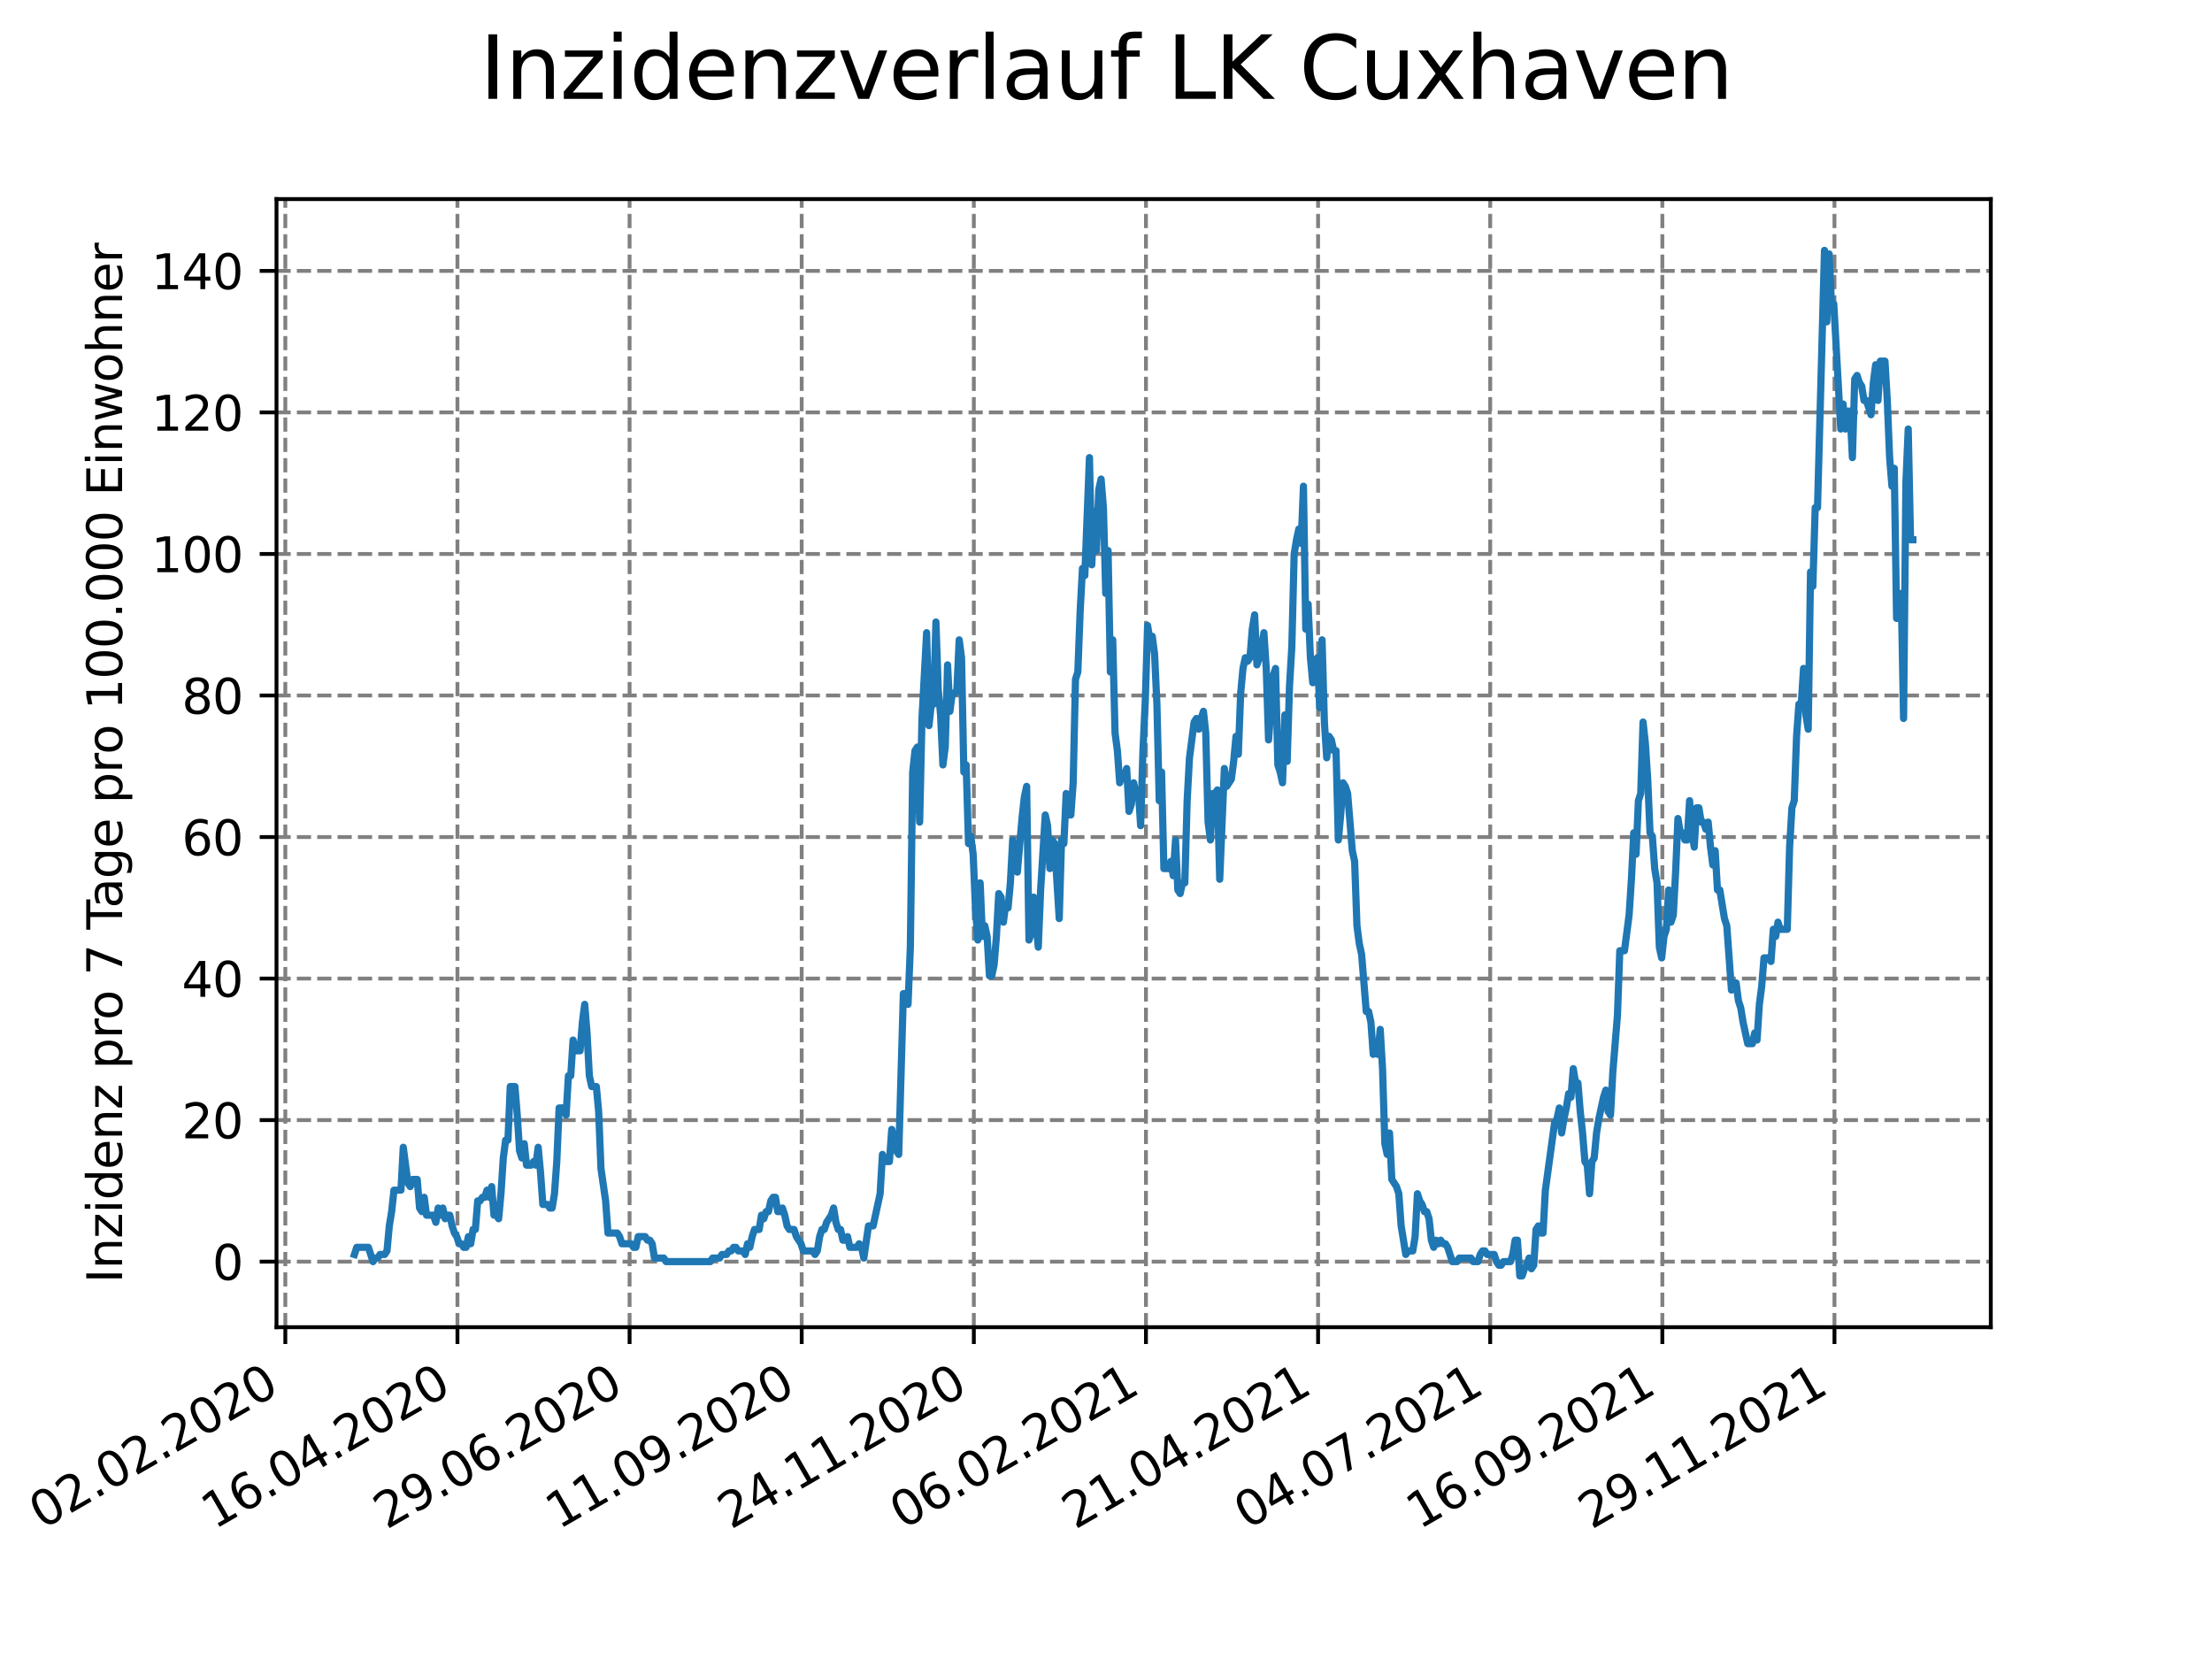 <?xml version="1.0" encoding="utf-8" standalone="no"?>
<!DOCTYPE svg PUBLIC "-//W3C//DTD SVG 1.1//EN"
  "http://www.w3.org/Graphics/SVG/1.1/DTD/svg11.dtd">
<svg xmlns:xlink="http://www.w3.org/1999/xlink" width="460.8pt" height="345.6pt" viewBox="0 0 460.8 345.6" xmlns="http://www.w3.org/2000/svg" version="1.1">
 <defs>
  <style type="text/css">*{stroke-linejoin: round; stroke-linecap: butt}</style>
 </defs>
 <g id="figure_1">
  <g id="patch_1">
   <path d="M 0 345.6 
L 460.8 345.6 
L 460.8 0 
L 0 0 
z
" style="fill: #ffffff"/>
  </g>
  <g id="axes_1">
   <g id="patch_2">
    <path d="M 57.6 276.48 
L 414.72 276.48 
L 414.72 41.472 
L 57.6 41.472 
z
" style="fill: #ffffff"/>
   </g>
   <g id="matplotlib.axis_1">
    <g id="xtick_1">
     <g id="line2d_1">
      <path d="M 59.437 276.48 
L 59.437 41.472 
" clip-path="url(#p939c24452d)" style="fill: none; stroke-dasharray: 2.96,1.28; stroke-dashoffset: 0; stroke: #808080; stroke-width: 0.8"/>
     </g>
     <g id="line2d_2">
      <defs>
       <path id="mfd2182ab45" d="M 0 0 
L 0 3.5 
" style="stroke: #000000; stroke-width: 0.8"/>
      </defs>
      <g>
       <use xlink:href="#mfd2182ab45" x="59.437" y="276.48" style="stroke: #000000; stroke-width: 0.8"/>
      </g>
     </g>
     <g id="text_1">
      <!-- 02.02.2020 -->
      <g transform="translate(8.812 318.689)rotate(-30)scale(0.1 -0.1)">
       <defs>
        <path id="DejaVuSans-30" d="M 2034 4250 
Q 1547 4250 1301 3770 
Q 1056 3291 1056 2328 
Q 1056 1369 1301 889 
Q 1547 409 2034 409 
Q 2525 409 2770 889 
Q 3016 1369 3016 2328 
Q 3016 3291 2770 3770 
Q 2525 4250 2034 4250 
z
M 2034 4750 
Q 2819 4750 3233 4129 
Q 3647 3509 3647 2328 
Q 3647 1150 3233 529 
Q 2819 -91 2034 -91 
Q 1250 -91 836 529 
Q 422 1150 422 2328 
Q 422 3509 836 4129 
Q 1250 4750 2034 4750 
z
" transform="scale(0.016)"/>
        <path id="DejaVuSans-32" d="M 1228 531 
L 3431 531 
L 3431 0 
L 469 0 
L 469 531 
Q 828 903 1448 1529 
Q 2069 2156 2228 2338 
Q 2531 2678 2651 2914 
Q 2772 3150 2772 3378 
Q 2772 3750 2511 3984 
Q 2250 4219 1831 4219 
Q 1534 4219 1204 4116 
Q 875 4013 500 3803 
L 500 4441 
Q 881 4594 1212 4672 
Q 1544 4750 1819 4750 
Q 2544 4750 2975 4387 
Q 3406 4025 3406 3419 
Q 3406 3131 3298 2873 
Q 3191 2616 2906 2266 
Q 2828 2175 2409 1742 
Q 1991 1309 1228 531 
z
" transform="scale(0.016)"/>
        <path id="DejaVuSans-2e" d="M 684 794 
L 1344 794 
L 1344 0 
L 684 0 
L 684 794 
z
" transform="scale(0.016)"/>
       </defs>
       <use xlink:href="#DejaVuSans-30"/>
       <use xlink:href="#DejaVuSans-32" x="63.623"/>
       <use xlink:href="#DejaVuSans-2e" x="127.246"/>
       <use xlink:href="#DejaVuSans-30" x="159.033"/>
       <use xlink:href="#DejaVuSans-32" x="222.656"/>
       <use xlink:href="#DejaVuSans-2e" x="286.279"/>
       <use xlink:href="#DejaVuSans-32" x="318.066"/>
       <use xlink:href="#DejaVuSans-30" x="381.689"/>
       <use xlink:href="#DejaVuSans-32" x="445.312"/>
       <use xlink:href="#DejaVuSans-30" x="508.936"/>
      </g>
     </g>
    </g>
    <g id="xtick_2">
     <g id="line2d_3">
      <path d="M 95.295 276.48 
L 95.295 41.472 
" clip-path="url(#p939c24452d)" style="fill: none; stroke-dasharray: 2.96,1.28; stroke-dashoffset: 0; stroke: #808080; stroke-width: 0.8"/>
     </g>
     <g id="line2d_4">
      <g>
       <use xlink:href="#mfd2182ab45" x="95.295" y="276.48" style="stroke: #000000; stroke-width: 0.8"/>
      </g>
     </g>
     <g id="text_2">
      <!-- 16.04.2020 -->
      <g transform="translate(44.669 318.689)rotate(-30)scale(0.1 -0.1)">
       <defs>
        <path id="DejaVuSans-31" d="M 794 531 
L 1825 531 
L 1825 4091 
L 703 3866 
L 703 4441 
L 1819 4666 
L 2450 4666 
L 2450 531 
L 3481 531 
L 3481 0 
L 794 0 
L 794 531 
z
" transform="scale(0.016)"/>
        <path id="DejaVuSans-36" d="M 2113 2584 
Q 1688 2584 1439 2293 
Q 1191 2003 1191 1497 
Q 1191 994 1439 701 
Q 1688 409 2113 409 
Q 2538 409 2786 701 
Q 3034 994 3034 1497 
Q 3034 2003 2786 2293 
Q 2538 2584 2113 2584 
z
M 3366 4563 
L 3366 3988 
Q 3128 4100 2886 4159 
Q 2644 4219 2406 4219 
Q 1781 4219 1451 3797 
Q 1122 3375 1075 2522 
Q 1259 2794 1537 2939 
Q 1816 3084 2150 3084 
Q 2853 3084 3261 2657 
Q 3669 2231 3669 1497 
Q 3669 778 3244 343 
Q 2819 -91 2113 -91 
Q 1303 -91 875 529 
Q 447 1150 447 2328 
Q 447 3434 972 4092 
Q 1497 4750 2381 4750 
Q 2619 4750 2861 4703 
Q 3103 4656 3366 4563 
z
" transform="scale(0.016)"/>
        <path id="DejaVuSans-34" d="M 2419 4116 
L 825 1625 
L 2419 1625 
L 2419 4116 
z
M 2253 4666 
L 3047 4666 
L 3047 1625 
L 3713 1625 
L 3713 1100 
L 3047 1100 
L 3047 0 
L 2419 0 
L 2419 1100 
L 313 1100 
L 313 1709 
L 2253 4666 
z
" transform="scale(0.016)"/>
       </defs>
       <use xlink:href="#DejaVuSans-31"/>
       <use xlink:href="#DejaVuSans-36" x="63.623"/>
       <use xlink:href="#DejaVuSans-2e" x="127.246"/>
       <use xlink:href="#DejaVuSans-30" x="159.033"/>
       <use xlink:href="#DejaVuSans-34" x="222.656"/>
       <use xlink:href="#DejaVuSans-2e" x="286.279"/>
       <use xlink:href="#DejaVuSans-32" x="318.066"/>
       <use xlink:href="#DejaVuSans-30" x="381.689"/>
       <use xlink:href="#DejaVuSans-32" x="445.312"/>
       <use xlink:href="#DejaVuSans-30" x="508.936"/>
      </g>
     </g>
    </g>
    <g id="xtick_3">
     <g id="line2d_5">
      <path d="M 131.152 276.48 
L 131.152 41.472 
" clip-path="url(#p939c24452d)" style="fill: none; stroke-dasharray: 2.96,1.28; stroke-dashoffset: 0; stroke: #808080; stroke-width: 0.8"/>
     </g>
     <g id="line2d_6">
      <g>
       <use xlink:href="#mfd2182ab45" x="131.152" y="276.48" style="stroke: #000000; stroke-width: 0.8"/>
      </g>
     </g>
     <g id="text_3">
      <!-- 29.06.2020 -->
      <g transform="translate(80.527 318.689)rotate(-30)scale(0.1 -0.1)">
       <defs>
        <path id="DejaVuSans-39" d="M 703 97 
L 703 672 
Q 941 559 1184 500 
Q 1428 441 1663 441 
Q 2288 441 2617 861 
Q 2947 1281 2994 2138 
Q 2813 1869 2534 1725 
Q 2256 1581 1919 1581 
Q 1219 1581 811 2004 
Q 403 2428 403 3163 
Q 403 3881 828 4315 
Q 1253 4750 1959 4750 
Q 2769 4750 3195 4129 
Q 3622 3509 3622 2328 
Q 3622 1225 3098 567 
Q 2575 -91 1691 -91 
Q 1453 -91 1209 -44 
Q 966 3 703 97 
z
M 1959 2075 
Q 2384 2075 2632 2365 
Q 2881 2656 2881 3163 
Q 2881 3666 2632 3958 
Q 2384 4250 1959 4250 
Q 1534 4250 1286 3958 
Q 1038 3666 1038 3163 
Q 1038 2656 1286 2365 
Q 1534 2075 1959 2075 
z
" transform="scale(0.016)"/>
       </defs>
       <use xlink:href="#DejaVuSans-32"/>
       <use xlink:href="#DejaVuSans-39" x="63.623"/>
       <use xlink:href="#DejaVuSans-2e" x="127.246"/>
       <use xlink:href="#DejaVuSans-30" x="159.033"/>
       <use xlink:href="#DejaVuSans-36" x="222.656"/>
       <use xlink:href="#DejaVuSans-2e" x="286.279"/>
       <use xlink:href="#DejaVuSans-32" x="318.066"/>
       <use xlink:href="#DejaVuSans-30" x="381.689"/>
       <use xlink:href="#DejaVuSans-32" x="445.312"/>
       <use xlink:href="#DejaVuSans-30" x="508.936"/>
      </g>
     </g>
    </g>
    <g id="xtick_4">
     <g id="line2d_7">
      <path d="M 167.009 276.48 
L 167.009 41.472 
" clip-path="url(#p939c24452d)" style="fill: none; stroke-dasharray: 2.96,1.28; stroke-dashoffset: 0; stroke: #808080; stroke-width: 0.8"/>
     </g>
     <g id="line2d_8">
      <g>
       <use xlink:href="#mfd2182ab45" x="167.009" y="276.48" style="stroke: #000000; stroke-width: 0.8"/>
      </g>
     </g>
     <g id="text_4">
      <!-- 11.09.2020 -->
      <g transform="translate(116.384 318.689)rotate(-30)scale(0.1 -0.1)">
       <use xlink:href="#DejaVuSans-31"/>
       <use xlink:href="#DejaVuSans-31" x="63.623"/>
       <use xlink:href="#DejaVuSans-2e" x="127.246"/>
       <use xlink:href="#DejaVuSans-30" x="159.033"/>
       <use xlink:href="#DejaVuSans-39" x="222.656"/>
       <use xlink:href="#DejaVuSans-2e" x="286.279"/>
       <use xlink:href="#DejaVuSans-32" x="318.066"/>
       <use xlink:href="#DejaVuSans-30" x="381.689"/>
       <use xlink:href="#DejaVuSans-32" x="445.312"/>
       <use xlink:href="#DejaVuSans-30" x="508.936"/>
      </g>
     </g>
    </g>
    <g id="xtick_5">
     <g id="line2d_9">
      <path d="M 202.867 276.48 
L 202.867 41.472 
" clip-path="url(#p939c24452d)" style="fill: none; stroke-dasharray: 2.96,1.28; stroke-dashoffset: 0; stroke: #808080; stroke-width: 0.8"/>
     </g>
     <g id="line2d_10">
      <g>
       <use xlink:href="#mfd2182ab45" x="202.867" y="276.48" style="stroke: #000000; stroke-width: 0.8"/>
      </g>
     </g>
     <g id="text_5">
      <!-- 24.11.2020 -->
      <g transform="translate(152.242 318.689)rotate(-30)scale(0.1 -0.1)">
       <use xlink:href="#DejaVuSans-32"/>
       <use xlink:href="#DejaVuSans-34" x="63.623"/>
       <use xlink:href="#DejaVuSans-2e" x="127.246"/>
       <use xlink:href="#DejaVuSans-31" x="159.033"/>
       <use xlink:href="#DejaVuSans-31" x="222.656"/>
       <use xlink:href="#DejaVuSans-2e" x="286.279"/>
       <use xlink:href="#DejaVuSans-32" x="318.066"/>
       <use xlink:href="#DejaVuSans-30" x="381.689"/>
       <use xlink:href="#DejaVuSans-32" x="445.312"/>
       <use xlink:href="#DejaVuSans-30" x="508.936"/>
      </g>
     </g>
    </g>
    <g id="xtick_6">
     <g id="line2d_11">
      <path d="M 238.724 276.48 
L 238.724 41.472 
" clip-path="url(#p939c24452d)" style="fill: none; stroke-dasharray: 2.96,1.28; stroke-dashoffset: 0; stroke: #808080; stroke-width: 0.8"/>
     </g>
     <g id="line2d_12">
      <g>
       <use xlink:href="#mfd2182ab45" x="238.724" y="276.48" style="stroke: #000000; stroke-width: 0.8"/>
      </g>
     </g>
     <g id="text_6">
      <!-- 06.02.2021 -->
      <g transform="translate(188.099 318.689)rotate(-30)scale(0.1 -0.1)">
       <use xlink:href="#DejaVuSans-30"/>
       <use xlink:href="#DejaVuSans-36" x="63.623"/>
       <use xlink:href="#DejaVuSans-2e" x="127.246"/>
       <use xlink:href="#DejaVuSans-30" x="159.033"/>
       <use xlink:href="#DejaVuSans-32" x="222.656"/>
       <use xlink:href="#DejaVuSans-2e" x="286.279"/>
       <use xlink:href="#DejaVuSans-32" x="318.066"/>
       <use xlink:href="#DejaVuSans-30" x="381.689"/>
       <use xlink:href="#DejaVuSans-32" x="445.312"/>
       <use xlink:href="#DejaVuSans-31" x="508.936"/>
      </g>
     </g>
    </g>
    <g id="xtick_7">
     <g id="line2d_13">
      <path d="M 274.581 276.48 
L 274.581 41.472 
" clip-path="url(#p939c24452d)" style="fill: none; stroke-dasharray: 2.96,1.28; stroke-dashoffset: 0; stroke: #808080; stroke-width: 0.8"/>
     </g>
     <g id="line2d_14">
      <g>
       <use xlink:href="#mfd2182ab45" x="274.581" y="276.48" style="stroke: #000000; stroke-width: 0.8"/>
      </g>
     </g>
     <g id="text_7">
      <!-- 21.04.2021 -->
      <g transform="translate(223.956 318.689)rotate(-30)scale(0.1 -0.1)">
       <use xlink:href="#DejaVuSans-32"/>
       <use xlink:href="#DejaVuSans-31" x="63.623"/>
       <use xlink:href="#DejaVuSans-2e" x="127.246"/>
       <use xlink:href="#DejaVuSans-30" x="159.033"/>
       <use xlink:href="#DejaVuSans-34" x="222.656"/>
       <use xlink:href="#DejaVuSans-2e" x="286.279"/>
       <use xlink:href="#DejaVuSans-32" x="318.066"/>
       <use xlink:href="#DejaVuSans-30" x="381.689"/>
       <use xlink:href="#DejaVuSans-32" x="445.312"/>
       <use xlink:href="#DejaVuSans-31" x="508.936"/>
      </g>
     </g>
    </g>
    <g id="xtick_8">
     <g id="line2d_15">
      <path d="M 310.439 276.48 
L 310.439 41.472 
" clip-path="url(#p939c24452d)" style="fill: none; stroke-dasharray: 2.96,1.28; stroke-dashoffset: 0; stroke: #808080; stroke-width: 0.8"/>
     </g>
     <g id="line2d_16">
      <g>
       <use xlink:href="#mfd2182ab45" x="310.439" y="276.48" style="stroke: #000000; stroke-width: 0.8"/>
      </g>
     </g>
     <g id="text_8">
      <!-- 04.07.2021 -->
      <g transform="translate(259.814 318.689)rotate(-30)scale(0.1 -0.1)">
       <defs>
        <path id="DejaVuSans-37" d="M 525 4666 
L 3525 4666 
L 3525 4397 
L 1831 0 
L 1172 0 
L 2766 4134 
L 525 4134 
L 525 4666 
z
" transform="scale(0.016)"/>
       </defs>
       <use xlink:href="#DejaVuSans-30"/>
       <use xlink:href="#DejaVuSans-34" x="63.623"/>
       <use xlink:href="#DejaVuSans-2e" x="127.246"/>
       <use xlink:href="#DejaVuSans-30" x="159.033"/>
       <use xlink:href="#DejaVuSans-37" x="222.656"/>
       <use xlink:href="#DejaVuSans-2e" x="286.279"/>
       <use xlink:href="#DejaVuSans-32" x="318.066"/>
       <use xlink:href="#DejaVuSans-30" x="381.689"/>
       <use xlink:href="#DejaVuSans-32" x="445.312"/>
       <use xlink:href="#DejaVuSans-31" x="508.936"/>
      </g>
     </g>
    </g>
    <g id="xtick_9">
     <g id="line2d_17">
      <path d="M 346.296 276.48 
L 346.296 41.472 
" clip-path="url(#p939c24452d)" style="fill: none; stroke-dasharray: 2.96,1.28; stroke-dashoffset: 0; stroke: #808080; stroke-width: 0.8"/>
     </g>
     <g id="line2d_18">
      <g>
       <use xlink:href="#mfd2182ab45" x="346.296" y="276.48" style="stroke: #000000; stroke-width: 0.8"/>
      </g>
     </g>
     <g id="text_9">
      <!-- 16.09.2021 -->
      <g transform="translate(295.671 318.689)rotate(-30)scale(0.1 -0.1)">
       <use xlink:href="#DejaVuSans-31"/>
       <use xlink:href="#DejaVuSans-36" x="63.623"/>
       <use xlink:href="#DejaVuSans-2e" x="127.246"/>
       <use xlink:href="#DejaVuSans-30" x="159.033"/>
       <use xlink:href="#DejaVuSans-39" x="222.656"/>
       <use xlink:href="#DejaVuSans-2e" x="286.279"/>
       <use xlink:href="#DejaVuSans-32" x="318.066"/>
       <use xlink:href="#DejaVuSans-30" x="381.689"/>
       <use xlink:href="#DejaVuSans-32" x="445.312"/>
       <use xlink:href="#DejaVuSans-31" x="508.936"/>
      </g>
     </g>
    </g>
    <g id="xtick_10">
     <g id="line2d_19">
      <path d="M 382.154 276.48 
L 382.154 41.472 
" clip-path="url(#p939c24452d)" style="fill: none; stroke-dasharray: 2.96,1.28; stroke-dashoffset: 0; stroke: #808080; stroke-width: 0.8"/>
     </g>
     <g id="line2d_20">
      <g>
       <use xlink:href="#mfd2182ab45" x="382.154" y="276.48" style="stroke: #000000; stroke-width: 0.8"/>
      </g>
     </g>
     <g id="text_10">
      <!-- 29.11.2021 -->
      <g transform="translate(331.528 318.689)rotate(-30)scale(0.1 -0.1)">
       <use xlink:href="#DejaVuSans-32"/>
       <use xlink:href="#DejaVuSans-39" x="63.623"/>
       <use xlink:href="#DejaVuSans-2e" x="127.246"/>
       <use xlink:href="#DejaVuSans-31" x="159.033"/>
       <use xlink:href="#DejaVuSans-31" x="222.656"/>
       <use xlink:href="#DejaVuSans-2e" x="286.279"/>
       <use xlink:href="#DejaVuSans-32" x="318.066"/>
       <use xlink:href="#DejaVuSans-30" x="381.689"/>
       <use xlink:href="#DejaVuSans-32" x="445.312"/>
       <use xlink:href="#DejaVuSans-31" x="508.936"/>
      </g>
     </g>
    </g>
   </g>
   <g id="matplotlib.axis_2">
    <g id="ytick_1">
     <g id="line2d_21">
      <path d="M 57.6 262.82 
L 414.72 262.82 
" clip-path="url(#p939c24452d)" style="fill: none; stroke-dasharray: 2.96,1.28; stroke-dashoffset: 0; stroke: #808080; stroke-width: 0.8"/>
     </g>
     <g id="line2d_22">
      <defs>
       <path id="m531039a0fb" d="M 0 0 
L -3.5 0 
" style="stroke: #000000; stroke-width: 0.8"/>
      </defs>
      <g>
       <use xlink:href="#m531039a0fb" x="57.6" y="262.82" style="stroke: #000000; stroke-width: 0.8"/>
      </g>
     </g>
     <g id="text_11">
      <!-- 0 -->
      <g transform="translate(44.237 266.619)scale(0.1 -0.1)">
       <use xlink:href="#DejaVuSans-30"/>
      </g>
     </g>
    </g>
    <g id="ytick_2">
     <g id="line2d_23">
      <path d="M 57.6 233.336 
L 414.72 233.336 
" clip-path="url(#p939c24452d)" style="fill: none; stroke-dasharray: 2.96,1.28; stroke-dashoffset: 0; stroke: #808080; stroke-width: 0.8"/>
     </g>
     <g id="line2d_24">
      <g>
       <use xlink:href="#m531039a0fb" x="57.6" y="233.336" style="stroke: #000000; stroke-width: 0.8"/>
      </g>
     </g>
     <g id="text_12">
      <!-- 20 -->
      <g transform="translate(37.875 237.135)scale(0.1 -0.1)">
       <use xlink:href="#DejaVuSans-32"/>
       <use xlink:href="#DejaVuSans-30" x="63.623"/>
      </g>
     </g>
    </g>
    <g id="ytick_3">
     <g id="line2d_25">
      <path d="M 57.6 203.852 
L 414.72 203.852 
" clip-path="url(#p939c24452d)" style="fill: none; stroke-dasharray: 2.96,1.28; stroke-dashoffset: 0; stroke: #808080; stroke-width: 0.8"/>
     </g>
     <g id="line2d_26">
      <g>
       <use xlink:href="#m531039a0fb" x="57.6" y="203.852" style="stroke: #000000; stroke-width: 0.8"/>
      </g>
     </g>
     <g id="text_13">
      <!-- 40 -->
      <g transform="translate(37.875 207.651)scale(0.1 -0.1)">
       <use xlink:href="#DejaVuSans-34"/>
       <use xlink:href="#DejaVuSans-30" x="63.623"/>
      </g>
     </g>
    </g>
    <g id="ytick_4">
     <g id="line2d_27">
      <path d="M 57.6 174.368 
L 414.72 174.368 
" clip-path="url(#p939c24452d)" style="fill: none; stroke-dasharray: 2.96,1.28; stroke-dashoffset: 0; stroke: #808080; stroke-width: 0.8"/>
     </g>
     <g id="line2d_28">
      <g>
       <use xlink:href="#m531039a0fb" x="57.6" y="174.368" style="stroke: #000000; stroke-width: 0.8"/>
      </g>
     </g>
     <g id="text_14">
      <!-- 60 -->
      <g transform="translate(37.875 178.167)scale(0.1 -0.1)">
       <use xlink:href="#DejaVuSans-36"/>
       <use xlink:href="#DejaVuSans-30" x="63.623"/>
      </g>
     </g>
    </g>
    <g id="ytick_5">
     <g id="line2d_29">
      <path d="M 57.6 144.884 
L 414.72 144.884 
" clip-path="url(#p939c24452d)" style="fill: none; stroke-dasharray: 2.96,1.28; stroke-dashoffset: 0; stroke: #808080; stroke-width: 0.8"/>
     </g>
     <g id="line2d_30">
      <g>
       <use xlink:href="#m531039a0fb" x="57.6" y="144.884" style="stroke: #000000; stroke-width: 0.8"/>
      </g>
     </g>
     <g id="text_15">
      <!-- 80 -->
      <g transform="translate(37.875 148.683)scale(0.1 -0.1)">
       <defs>
        <path id="DejaVuSans-38" d="M 2034 2216 
Q 1584 2216 1326 1975 
Q 1069 1734 1069 1313 
Q 1069 891 1326 650 
Q 1584 409 2034 409 
Q 2484 409 2743 651 
Q 3003 894 3003 1313 
Q 3003 1734 2745 1975 
Q 2488 2216 2034 2216 
z
M 1403 2484 
Q 997 2584 770 2862 
Q 544 3141 544 3541 
Q 544 4100 942 4425 
Q 1341 4750 2034 4750 
Q 2731 4750 3128 4425 
Q 3525 4100 3525 3541 
Q 3525 3141 3298 2862 
Q 3072 2584 2669 2484 
Q 3125 2378 3379 2068 
Q 3634 1759 3634 1313 
Q 3634 634 3220 271 
Q 2806 -91 2034 -91 
Q 1263 -91 848 271 
Q 434 634 434 1313 
Q 434 1759 690 2068 
Q 947 2378 1403 2484 
z
M 1172 3481 
Q 1172 3119 1398 2916 
Q 1625 2713 2034 2713 
Q 2441 2713 2670 2916 
Q 2900 3119 2900 3481 
Q 2900 3844 2670 4047 
Q 2441 4250 2034 4250 
Q 1625 4250 1398 4047 
Q 1172 3844 1172 3481 
z
" transform="scale(0.016)"/>
       </defs>
       <use xlink:href="#DejaVuSans-38"/>
       <use xlink:href="#DejaVuSans-30" x="63.623"/>
      </g>
     </g>
    </g>
    <g id="ytick_6">
     <g id="line2d_31">
      <path d="M 57.6 115.4 
L 414.72 115.4 
" clip-path="url(#p939c24452d)" style="fill: none; stroke-dasharray: 2.96,1.28; stroke-dashoffset: 0; stroke: #808080; stroke-width: 0.8"/>
     </g>
     <g id="line2d_32">
      <g>
       <use xlink:href="#m531039a0fb" x="57.6" y="115.4" style="stroke: #000000; stroke-width: 0.8"/>
      </g>
     </g>
     <g id="text_16">
      <!-- 100 -->
      <g transform="translate(31.512 119.199)scale(0.1 -0.1)">
       <use xlink:href="#DejaVuSans-31"/>
       <use xlink:href="#DejaVuSans-30" x="63.623"/>
       <use xlink:href="#DejaVuSans-30" x="127.246"/>
      </g>
     </g>
    </g>
    <g id="ytick_7">
     <g id="line2d_33">
      <path d="M 57.6 85.916 
L 414.72 85.916 
" clip-path="url(#p939c24452d)" style="fill: none; stroke-dasharray: 2.96,1.28; stroke-dashoffset: 0; stroke: #808080; stroke-width: 0.8"/>
     </g>
     <g id="line2d_34">
      <g>
       <use xlink:href="#m531039a0fb" x="57.6" y="85.916" style="stroke: #000000; stroke-width: 0.8"/>
      </g>
     </g>
     <g id="text_17">
      <!-- 120 -->
      <g transform="translate(31.512 89.715)scale(0.1 -0.1)">
       <use xlink:href="#DejaVuSans-31"/>
       <use xlink:href="#DejaVuSans-32" x="63.623"/>
       <use xlink:href="#DejaVuSans-30" x="127.246"/>
      </g>
     </g>
    </g>
    <g id="ytick_8">
     <g id="line2d_35">
      <path d="M 57.6 56.432 
L 414.72 56.432 
" clip-path="url(#p939c24452d)" style="fill: none; stroke-dasharray: 2.96,1.28; stroke-dashoffset: 0; stroke: #808080; stroke-width: 0.8"/>
     </g>
     <g id="line2d_36">
      <g>
       <use xlink:href="#m531039a0fb" x="57.6" y="56.432" style="stroke: #000000; stroke-width: 0.8"/>
      </g>
     </g>
     <g id="text_18">
      <!-- 140 -->
      <g transform="translate(31.512 60.231)scale(0.1 -0.1)">
       <use xlink:href="#DejaVuSans-31"/>
       <use xlink:href="#DejaVuSans-34" x="63.623"/>
       <use xlink:href="#DejaVuSans-30" x="127.246"/>
      </g>
     </g>
    </g>
    <g id="text_19">
     <!-- Inzidenz pro 7 Tage pro 100.000 Einwohner -->
     <g transform="translate(25.433 267.301)rotate(-90)scale(0.1 -0.1)">
      <defs>
       <path id="DejaVuSans-49" d="M 628 4666 
L 1259 4666 
L 1259 0 
L 628 0 
L 628 4666 
z
" transform="scale(0.016)"/>
       <path id="DejaVuSans-6e" d="M 3513 2113 
L 3513 0 
L 2938 0 
L 2938 2094 
Q 2938 2591 2744 2837 
Q 2550 3084 2163 3084 
Q 1697 3084 1428 2787 
Q 1159 2491 1159 1978 
L 1159 0 
L 581 0 
L 581 3500 
L 1159 3500 
L 1159 2956 
Q 1366 3272 1645 3428 
Q 1925 3584 2291 3584 
Q 2894 3584 3203 3211 
Q 3513 2838 3513 2113 
z
" transform="scale(0.016)"/>
       <path id="DejaVuSans-7a" d="M 353 3500 
L 3084 3500 
L 3084 2975 
L 922 459 
L 3084 459 
L 3084 0 
L 275 0 
L 275 525 
L 2438 3041 
L 353 3041 
L 353 3500 
z
" transform="scale(0.016)"/>
       <path id="DejaVuSans-69" d="M 603 3500 
L 1178 3500 
L 1178 0 
L 603 0 
L 603 3500 
z
M 603 4863 
L 1178 4863 
L 1178 4134 
L 603 4134 
L 603 4863 
z
" transform="scale(0.016)"/>
       <path id="DejaVuSans-64" d="M 2906 2969 
L 2906 4863 
L 3481 4863 
L 3481 0 
L 2906 0 
L 2906 525 
Q 2725 213 2448 61 
Q 2172 -91 1784 -91 
Q 1150 -91 751 415 
Q 353 922 353 1747 
Q 353 2572 751 3078 
Q 1150 3584 1784 3584 
Q 2172 3584 2448 3432 
Q 2725 3281 2906 2969 
z
M 947 1747 
Q 947 1113 1208 752 
Q 1469 391 1925 391 
Q 2381 391 2643 752 
Q 2906 1113 2906 1747 
Q 2906 2381 2643 2742 
Q 2381 3103 1925 3103 
Q 1469 3103 1208 2742 
Q 947 2381 947 1747 
z
" transform="scale(0.016)"/>
       <path id="DejaVuSans-65" d="M 3597 1894 
L 3597 1613 
L 953 1613 
Q 991 1019 1311 708 
Q 1631 397 2203 397 
Q 2534 397 2845 478 
Q 3156 559 3463 722 
L 3463 178 
Q 3153 47 2828 -22 
Q 2503 -91 2169 -91 
Q 1331 -91 842 396 
Q 353 884 353 1716 
Q 353 2575 817 3079 
Q 1281 3584 2069 3584 
Q 2775 3584 3186 3129 
Q 3597 2675 3597 1894 
z
M 3022 2063 
Q 3016 2534 2758 2815 
Q 2500 3097 2075 3097 
Q 1594 3097 1305 2825 
Q 1016 2553 972 2059 
L 3022 2063 
z
" transform="scale(0.016)"/>
       <path id="DejaVuSans-20" transform="scale(0.016)"/>
       <path id="DejaVuSans-70" d="M 1159 525 
L 1159 -1331 
L 581 -1331 
L 581 3500 
L 1159 3500 
L 1159 2969 
Q 1341 3281 1617 3432 
Q 1894 3584 2278 3584 
Q 2916 3584 3314 3078 
Q 3713 2572 3713 1747 
Q 3713 922 3314 415 
Q 2916 -91 2278 -91 
Q 1894 -91 1617 61 
Q 1341 213 1159 525 
z
M 3116 1747 
Q 3116 2381 2855 2742 
Q 2594 3103 2138 3103 
Q 1681 3103 1420 2742 
Q 1159 2381 1159 1747 
Q 1159 1113 1420 752 
Q 1681 391 2138 391 
Q 2594 391 2855 752 
Q 3116 1113 3116 1747 
z
" transform="scale(0.016)"/>
       <path id="DejaVuSans-72" d="M 2631 2963 
Q 2534 3019 2420 3045 
Q 2306 3072 2169 3072 
Q 1681 3072 1420 2755 
Q 1159 2438 1159 1844 
L 1159 0 
L 581 0 
L 581 3500 
L 1159 3500 
L 1159 2956 
Q 1341 3275 1631 3429 
Q 1922 3584 2338 3584 
Q 2397 3584 2469 3576 
Q 2541 3569 2628 3553 
L 2631 2963 
z
" transform="scale(0.016)"/>
       <path id="DejaVuSans-6f" d="M 1959 3097 
Q 1497 3097 1228 2736 
Q 959 2375 959 1747 
Q 959 1119 1226 758 
Q 1494 397 1959 397 
Q 2419 397 2687 759 
Q 2956 1122 2956 1747 
Q 2956 2369 2687 2733 
Q 2419 3097 1959 3097 
z
M 1959 3584 
Q 2709 3584 3137 3096 
Q 3566 2609 3566 1747 
Q 3566 888 3137 398 
Q 2709 -91 1959 -91 
Q 1206 -91 779 398 
Q 353 888 353 1747 
Q 353 2609 779 3096 
Q 1206 3584 1959 3584 
z
" transform="scale(0.016)"/>
       <path id="DejaVuSans-54" d="M -19 4666 
L 3928 4666 
L 3928 4134 
L 2272 4134 
L 2272 0 
L 1638 0 
L 1638 4134 
L -19 4134 
L -19 4666 
z
" transform="scale(0.016)"/>
       <path id="DejaVuSans-61" d="M 2194 1759 
Q 1497 1759 1228 1600 
Q 959 1441 959 1056 
Q 959 750 1161 570 
Q 1363 391 1709 391 
Q 2188 391 2477 730 
Q 2766 1069 2766 1631 
L 2766 1759 
L 2194 1759 
z
M 3341 1997 
L 3341 0 
L 2766 0 
L 2766 531 
Q 2569 213 2275 61 
Q 1981 -91 1556 -91 
Q 1019 -91 701 211 
Q 384 513 384 1019 
Q 384 1609 779 1909 
Q 1175 2209 1959 2209 
L 2766 2209 
L 2766 2266 
Q 2766 2663 2505 2880 
Q 2244 3097 1772 3097 
Q 1472 3097 1187 3025 
Q 903 2953 641 2809 
L 641 3341 
Q 956 3463 1253 3523 
Q 1550 3584 1831 3584 
Q 2591 3584 2966 3190 
Q 3341 2797 3341 1997 
z
" transform="scale(0.016)"/>
       <path id="DejaVuSans-67" d="M 2906 1791 
Q 2906 2416 2648 2759 
Q 2391 3103 1925 3103 
Q 1463 3103 1205 2759 
Q 947 2416 947 1791 
Q 947 1169 1205 825 
Q 1463 481 1925 481 
Q 2391 481 2648 825 
Q 2906 1169 2906 1791 
z
M 3481 434 
Q 3481 -459 3084 -895 
Q 2688 -1331 1869 -1331 
Q 1566 -1331 1297 -1286 
Q 1028 -1241 775 -1147 
L 775 -588 
Q 1028 -725 1275 -790 
Q 1522 -856 1778 -856 
Q 2344 -856 2625 -561 
Q 2906 -266 2906 331 
L 2906 616 
Q 2728 306 2450 153 
Q 2172 0 1784 0 
Q 1141 0 747 490 
Q 353 981 353 1791 
Q 353 2603 747 3093 
Q 1141 3584 1784 3584 
Q 2172 3584 2450 3431 
Q 2728 3278 2906 2969 
L 2906 3500 
L 3481 3500 
L 3481 434 
z
" transform="scale(0.016)"/>
       <path id="DejaVuSans-45" d="M 628 4666 
L 3578 4666 
L 3578 4134 
L 1259 4134 
L 1259 2753 
L 3481 2753 
L 3481 2222 
L 1259 2222 
L 1259 531 
L 3634 531 
L 3634 0 
L 628 0 
L 628 4666 
z
" transform="scale(0.016)"/>
       <path id="DejaVuSans-77" d="M 269 3500 
L 844 3500 
L 1563 769 
L 2278 3500 
L 2956 3500 
L 3675 769 
L 4391 3500 
L 4966 3500 
L 4050 0 
L 3372 0 
L 2619 2869 
L 1863 0 
L 1184 0 
L 269 3500 
z
" transform="scale(0.016)"/>
       <path id="DejaVuSans-68" d="M 3513 2113 
L 3513 0 
L 2938 0 
L 2938 2094 
Q 2938 2591 2744 2837 
Q 2550 3084 2163 3084 
Q 1697 3084 1428 2787 
Q 1159 2491 1159 1978 
L 1159 0 
L 581 0 
L 581 4863 
L 1159 4863 
L 1159 2956 
Q 1366 3272 1645 3428 
Q 1925 3584 2291 3584 
Q 2894 3584 3203 3211 
Q 3513 2838 3513 2113 
z
" transform="scale(0.016)"/>
      </defs>
      <use xlink:href="#DejaVuSans-49"/>
      <use xlink:href="#DejaVuSans-6e" x="29.492"/>
      <use xlink:href="#DejaVuSans-7a" x="92.871"/>
      <use xlink:href="#DejaVuSans-69" x="145.361"/>
      <use xlink:href="#DejaVuSans-64" x="173.145"/>
      <use xlink:href="#DejaVuSans-65" x="236.621"/>
      <use xlink:href="#DejaVuSans-6e" x="298.145"/>
      <use xlink:href="#DejaVuSans-7a" x="361.523"/>
      <use xlink:href="#DejaVuSans-20" x="414.014"/>
      <use xlink:href="#DejaVuSans-70" x="445.801"/>
      <use xlink:href="#DejaVuSans-72" x="509.277"/>
      <use xlink:href="#DejaVuSans-6f" x="548.141"/>
      <use xlink:href="#DejaVuSans-20" x="609.322"/>
      <use xlink:href="#DejaVuSans-37" x="641.109"/>
      <use xlink:href="#DejaVuSans-20" x="704.732"/>
      <use xlink:href="#DejaVuSans-54" x="736.52"/>
      <use xlink:href="#DejaVuSans-61" x="781.104"/>
      <use xlink:href="#DejaVuSans-67" x="842.383"/>
      <use xlink:href="#DejaVuSans-65" x="905.859"/>
      <use xlink:href="#DejaVuSans-20" x="967.383"/>
      <use xlink:href="#DejaVuSans-70" x="999.17"/>
      <use xlink:href="#DejaVuSans-72" x="1062.646"/>
      <use xlink:href="#DejaVuSans-6f" x="1101.51"/>
      <use xlink:href="#DejaVuSans-20" x="1162.691"/>
      <use xlink:href="#DejaVuSans-31" x="1194.479"/>
      <use xlink:href="#DejaVuSans-30" x="1258.102"/>
      <use xlink:href="#DejaVuSans-30" x="1321.725"/>
      <use xlink:href="#DejaVuSans-2e" x="1385.348"/>
      <use xlink:href="#DejaVuSans-30" x="1417.135"/>
      <use xlink:href="#DejaVuSans-30" x="1480.758"/>
      <use xlink:href="#DejaVuSans-30" x="1544.381"/>
      <use xlink:href="#DejaVuSans-20" x="1608.004"/>
      <use xlink:href="#DejaVuSans-45" x="1639.791"/>
      <use xlink:href="#DejaVuSans-69" x="1702.975"/>
      <use xlink:href="#DejaVuSans-6e" x="1730.758"/>
      <use xlink:href="#DejaVuSans-77" x="1794.137"/>
      <use xlink:href="#DejaVuSans-6f" x="1875.924"/>
      <use xlink:href="#DejaVuSans-68" x="1937.105"/>
      <use xlink:href="#DejaVuSans-6e" x="2000.484"/>
      <use xlink:href="#DejaVuSans-65" x="2063.863"/>
      <use xlink:href="#DejaVuSans-72" x="2125.387"/>
     </g>
    </g>
   </g>
   <g id="line2d_37">
    <path d="M 73.833 261.331 
L 74.317 259.843 
L 76.74 259.843 
L 77.709 262.82 
L 78.194 262.076 
L 78.678 262.076 
L 79.163 261.331 
L 80.132 261.331 
L 80.617 260.587 
L 81.101 255.376 
L 81.586 252.399 
L 82.07 247.932 
L 83.524 247.932 
L 84.008 238.999 
L 84.978 246.443 
L 85.462 247.188 
L 85.947 245.699 
L 86.916 245.699 
L 87.4 251.654 
L 87.885 252.399 
L 88.369 249.421 
L 88.854 253.143 
L 90.308 253.143 
L 90.792 254.632 
L 91.277 251.654 
L 91.761 253.143 
L 92.246 251.654 
L 92.731 253.887 
L 93.215 253.143 
L 93.7 253.143 
L 94.184 255.376 
L 94.669 256.865 
L 95.153 257.609 
L 95.638 259.098 
L 96.122 259.098 
L 96.607 259.843 
L 97.092 259.843 
L 97.576 257.609 
L 98.061 259.098 
L 98.545 256.121 
L 99.03 256.121 
L 99.514 250.165 
L 99.999 250.165 
L 100.483 249.421 
L 100.968 249.421 
L 101.453 247.932 
L 101.937 249.421 
L 102.422 247.188 
L 102.906 253.143 
L 103.391 253.143 
L 103.875 253.887 
L 104.36 248.677 
L 104.845 241.233 
L 105.329 237.511 
L 105.814 237.511 
L 106.298 226.344 
L 107.267 226.344 
L 107.752 232.3 
L 108.236 239.744 
L 108.721 241.233 
L 109.206 238.255 
L 109.69 242.721 
L 110.659 242.721 
L 111.144 241.977 
L 111.628 242.721 
L 112.113 238.999 
L 112.597 244.21 
L 113.082 250.91 
L 114.051 250.91 
L 114.536 251.654 
L 115.02 251.654 
L 115.505 248.677 
L 115.989 241.977 
L 116.474 230.811 
L 117.443 230.811 
L 117.928 232.3 
L 118.412 224.111 
L 118.897 224.111 
L 119.381 216.667 
L 119.866 218.9 
L 120.835 218.9 
L 121.32 212.945 
L 121.804 209.223 
L 122.289 215.178 
L 122.773 224.111 
L 123.258 226.344 
L 124.227 226.344 
L 124.711 231.555 
L 125.196 243.466 
L 126.165 250.165 
L 126.65 256.865 
L 128.588 256.865 
L 129.072 257.609 
L 129.557 259.098 
L 131.495 259.098 
L 131.98 259.843 
L 132.464 259.843 
L 132.949 257.609 
L 134.403 257.609 
L 134.887 258.354 
L 135.372 258.354 
L 135.856 259.098 
L 136.341 262.076 
L 138.279 262.076 
L 138.764 262.82 
L 147.97 262.82 
L 148.455 262.076 
L 149.908 262.076 
L 150.393 261.331 
L 151.362 261.331 
L 151.847 260.587 
L 152.331 260.587 
L 152.816 259.843 
L 153.3 259.843 
L 153.785 260.587 
L 154.754 260.587 
L 155.239 261.331 
L 155.723 259.098 
L 156.208 259.843 
L 156.692 257.609 
L 157.177 256.121 
L 158.146 256.121 
L 158.631 253.143 
L 159.115 253.887 
L 159.6 252.399 
L 160.084 252.399 
L 160.569 250.165 
L 161.053 249.421 
L 161.538 249.421 
L 162.022 252.399 
L 162.507 252.399 
L 162.992 251.654 
L 163.476 253.143 
L 163.961 255.376 
L 164.445 256.121 
L 165.414 256.121 
L 165.899 257.609 
L 166.868 259.098 
L 167.353 260.587 
L 169.291 260.587 
L 169.775 261.331 
L 170.26 260.587 
L 170.745 257.609 
L 171.229 256.121 
L 171.714 256.121 
L 172.198 254.632 
L 173.167 253.143 
L 173.652 251.654 
L 174.136 254.632 
L 174.621 256.121 
L 175.106 256.121 
L 175.59 258.354 
L 176.075 258.354 
L 176.559 257.609 
L 177.044 259.843 
L 178.497 259.843 
L 178.982 259.098 
L 179.467 259.843 
L 179.951 262.076 
L 180.92 255.376 
L 181.889 255.376 
L 183.343 248.677 
L 183.828 240.488 
L 184.312 241.977 
L 185.281 241.977 
L 185.766 235.277 
L 186.735 239.744 
L 187.22 240.488 
L 188.189 206.99 
L 188.673 206.99 
L 189.158 209.223 
L 189.642 197.313 
L 190.127 160.837 
L 190.611 156.371 
L 191.096 155.626 
L 191.581 171.259 
L 192.065 149.671 
L 193.034 131.805 
L 193.519 151.16 
L 194.003 146.693 
L 194.488 146.693 
L 194.972 129.572 
L 195.457 143.716 
L 195.942 148.927 
L 196.426 159.348 
L 196.911 155.626 
L 197.395 138.505 
L 197.88 148.182 
L 198.364 144.46 
L 198.849 144.46 
L 199.334 143.716 
L 199.818 133.294 
L 200.303 137.016 
L 200.787 160.837 
L 201.272 159.348 
L 201.756 175.725 
L 202.241 174.236 
L 202.725 177.958 
L 203.21 189.124 
L 203.695 195.824 
L 204.179 183.913 
L 204.664 195.08 
L 205.148 192.846 
L 205.633 195.08 
L 206.117 203.268 
L 206.602 203.268 
L 207.086 201.035 
L 207.571 195.08 
L 208.056 186.147 
L 208.54 186.891 
L 209.025 192.102 
L 209.509 188.38 
L 209.994 189.124 
L 210.478 183.913 
L 210.963 174.981 
L 211.447 177.214 
L 211.932 181.68 
L 212.901 170.514 
L 213.386 166.048 
L 213.87 163.815 
L 214.355 195.824 
L 214.839 194.335 
L 215.324 186.891 
L 216.293 197.313 
L 216.778 185.402 
L 217.747 169.77 
L 218.231 172.003 
L 218.716 180.936 
L 219.2 174.981 
L 219.685 175.725 
L 220.654 191.358 
L 221.139 174.981 
L 221.623 175.725 
L 222.108 165.303 
L 222.592 169.77 
L 223.077 169.77 
L 223.561 163.07 
L 224.046 141.483 
L 224.531 139.994 
L 225.015 127.339 
L 225.5 118.406 
L 225.984 119.895 
L 226.953 95.33 
L 227.438 117.662 
L 227.922 106.496 
L 228.407 114.684 
L 228.892 102.029 
L 229.376 99.796 
L 229.861 105.751 
L 230.345 123.617 
L 230.83 114.684 
L 231.314 139.994 
L 231.799 133.294 
L 232.284 152.649 
L 232.768 156.371 
L 233.253 163.07 
L 233.737 161.581 
L 234.222 161.581 
L 234.706 160.093 
L 235.191 169.025 
L 235.675 167.537 
L 236.16 163.07 
L 236.645 165.303 
L 237.129 164.559 
L 237.614 172.003 
L 238.098 156.371 
L 238.583 145.949 
L 239.067 130.316 
L 239.552 133.294 
L 240.036 132.55 
L 240.521 136.272 
L 241.006 146.693 
L 241.49 166.792 
L 241.975 160.837 
L 242.459 180.936 
L 243.428 180.936 
L 243.913 179.447 
L 244.398 182.425 
L 244.882 174.981 
L 245.367 185.402 
L 245.851 186.147 
L 246.336 183.913 
L 246.82 183.913 
L 247.305 166.792 
L 247.789 157.859 
L 248.759 150.415 
L 249.243 149.671 
L 249.728 151.904 
L 250.212 149.671 
L 250.697 148.182 
L 251.181 152.649 
L 251.666 171.259 
L 252.15 174.981 
L 252.635 165.303 
L 253.12 165.303 
L 253.604 164.559 
L 254.089 183.169 
L 255.058 160.093 
L 255.542 163.815 
L 256.511 162.326 
L 256.996 158.604 
L 257.481 153.393 
L 257.965 157.115 
L 258.45 144.46 
L 258.934 139.249 
L 259.419 137.016 
L 259.903 137.761 
L 260.388 137.016 
L 260.873 131.061 
L 261.357 128.083 
L 261.842 138.505 
L 262.326 137.016 
L 262.811 134.783 
L 263.295 131.805 
L 263.78 139.249 
L 264.264 154.137 
L 265.234 140.738 
L 265.718 139.249 
L 266.203 159.348 
L 266.687 160.837 
L 267.172 163.07 
L 267.656 148.927 
L 268.141 158.604 
L 268.625 142.971 
L 269.11 134.783 
L 269.595 115.428 
L 270.079 112.451 
L 270.564 110.218 
L 271.048 113.195 
L 271.533 101.285 
L 272.017 131.061 
L 272.502 125.85 
L 272.986 137.016 
L 273.471 142.227 
L 273.956 139.249 
L 274.44 137.016 
L 274.925 147.438 
L 275.409 133.294 
L 275.894 150.415 
L 276.378 157.859 
L 276.863 153.393 
L 277.348 154.137 
L 277.832 156.371 
L 278.317 156.371 
L 278.801 174.981 
L 279.286 169.77 
L 279.77 163.07 
L 280.255 163.815 
L 280.739 165.303 
L 281.709 177.214 
L 282.193 179.447 
L 282.678 192.846 
L 283.162 196.568 
L 283.647 198.802 
L 284.616 210.712 
L 285.1 210.712 
L 285.585 212.945 
L 286.07 219.645 
L 286.554 217.412 
L 287.039 219.645 
L 287.523 214.434 
L 288.008 222.622 
L 288.492 238.255 
L 288.977 240.488 
L 289.461 236.022 
L 289.946 245.699 
L 290.915 247.188 
L 291.4 248.677 
L 291.884 255.376 
L 292.853 261.331 
L 293.338 260.587 
L 294.307 260.587 
L 294.792 257.609 
L 295.276 248.677 
L 295.761 250.165 
L 296.245 250.91 
L 296.73 252.399 
L 297.214 252.399 
L 297.699 253.887 
L 298.184 258.354 
L 298.668 259.843 
L 299.153 258.354 
L 299.637 259.098 
L 300.122 258.354 
L 300.606 259.098 
L 301.091 259.098 
L 301.575 259.843 
L 302.545 262.82 
L 303.514 262.82 
L 303.998 262.076 
L 306.421 262.076 
L 306.906 262.82 
L 307.875 262.82 
L 308.359 261.331 
L 308.844 260.587 
L 309.328 260.587 
L 309.813 261.331 
L 311.267 261.331 
L 311.751 262.82 
L 312.236 263.565 
L 312.72 263.565 
L 313.205 262.82 
L 314.659 262.82 
L 315.143 261.331 
L 315.628 258.354 
L 316.112 258.354 
L 316.597 265.798 
L 317.081 265.798 
L 317.566 264.309 
L 318.05 263.565 
L 318.535 262.076 
L 319.02 264.309 
L 319.504 263.565 
L 319.989 256.121 
L 320.473 255.376 
L 320.958 256.865 
L 321.442 256.865 
L 321.927 247.932 
L 323.865 233.788 
L 324.35 233.044 
L 324.834 230.811 
L 325.319 236.022 
L 325.803 233.044 
L 326.288 230.811 
L 326.773 227.833 
L 327.257 228.578 
L 327.742 222.622 
L 328.226 225.6 
L 328.711 225.6 
L 329.195 231.555 
L 329.68 236.022 
L 330.164 241.977 
L 330.649 242.721 
L 331.134 248.677 
L 331.618 241.977 
L 332.103 241.233 
L 332.587 236.022 
L 333.072 233.044 
L 334.041 228.578 
L 334.525 227.089 
L 335.01 231.555 
L 335.495 232.3 
L 335.979 223.367 
L 336.948 211.456 
L 337.433 198.057 
L 338.402 198.057 
L 339.371 190.613 
L 339.856 183.169 
L 340.34 173.492 
L 340.825 177.958 
L 341.309 166.792 
L 341.794 165.303 
L 342.278 150.415 
L 342.763 154.882 
L 343.248 162.326 
L 343.732 173.492 
L 344.217 174.236 
L 344.701 180.936 
L 345.186 183.913 
L 345.67 197.313 
L 346.155 199.546 
L 346.639 195.08 
L 347.124 193.591 
L 347.609 185.402 
L 348.093 192.102 
L 348.578 190.613 
L 349.062 181.68 
L 349.547 170.514 
L 350.031 173.492 
L 350.516 173.492 
L 351 174.981 
L 351.485 174.981 
L 351.97 166.792 
L 352.454 173.492 
L 352.939 176.469 
L 353.423 168.281 
L 353.908 168.281 
L 354.392 171.259 
L 354.877 171.259 
L 355.362 172.747 
L 355.846 171.259 
L 356.331 176.469 
L 356.815 180.191 
L 357.3 177.214 
L 357.784 185.402 
L 358.269 185.402 
L 359.238 191.358 
L 359.723 192.846 
L 360.692 206.246 
L 361.176 204.757 
L 361.661 204.757 
L 362.145 208.479 
L 362.63 209.968 
L 363.114 212.945 
L 364.084 217.412 
L 365.053 217.412 
L 365.537 215.178 
L 366.022 216.667 
L 366.506 209.223 
L 366.991 205.501 
L 367.475 199.546 
L 368.445 199.546 
L 368.929 200.29 
L 369.414 193.591 
L 369.898 195.08 
L 370.383 192.102 
L 370.867 193.591 
L 372.321 193.591 
L 372.806 176.469 
L 373.29 168.281 
L 373.775 166.792 
L 374.259 153.393 
L 374.744 146.693 
L 375.228 146.693 
L 375.713 139.249 
L 376.198 148.927 
L 376.682 151.904 
L 377.167 119.15 
L 377.651 122.128 
L 378.136 105.751 
L 378.62 105.751 
L 380.074 52.154 
L 380.559 67.042 
L 381.043 52.899 
L 381.528 63.32 
L 382.012 63.32 
L 383.466 89.374 
L 383.951 84.164 
L 384.435 89.374 
L 384.92 85.652 
L 385.404 85.652 
L 385.889 95.33 
L 386.373 78.953 
L 386.858 78.208 
L 387.342 79.697 
L 387.827 80.441 
L 388.312 83.419 
L 388.796 83.419 
L 389.765 86.397 
L 390.25 79.697 
L 390.734 75.975 
L 391.219 83.419 
L 391.703 75.231 
L 392.673 75.231 
L 393.157 83.419 
L 393.642 95.33 
L 394.126 101.285 
L 394.611 97.563 
L 395.095 128.828 
L 395.58 128.828 
L 396.064 123.617 
L 396.549 149.671 
L 397.034 100.54 
L 397.518 89.374 
L 398.003 112.451 
L 398.487 112.451 
L 398.487 112.451 
" clip-path="url(#p939c24452d)" style="fill: none; stroke: #1f77b4; stroke-width: 1.5; stroke-linecap: square"/>
   </g>
   <g id="patch_3">
    <path d="M 57.6 276.48 
L 57.6 41.472 
" style="fill: none; stroke: #000000; stroke-width: 0.8; stroke-linejoin: miter; stroke-linecap: square"/>
   </g>
   <g id="patch_4">
    <path d="M 414.72 276.48 
L 414.72 41.472 
" style="fill: none; stroke: #000000; stroke-width: 0.8; stroke-linejoin: miter; stroke-linecap: square"/>
   </g>
   <g id="patch_5">
    <path d="M 57.6 276.48 
L 414.72 276.48 
" style="fill: none; stroke: #000000; stroke-width: 0.8; stroke-linejoin: miter; stroke-linecap: square"/>
   </g>
   <g id="patch_6">
    <path d="M 57.6 41.472 
L 414.72 41.472 
" style="fill: none; stroke: #000000; stroke-width: 0.8; stroke-linejoin: miter; stroke-linecap: square"/>
   </g>
  </g>
  <g id="text_20">
   <!-- Inzidenzverlauf LK Cuxhaven -->
   <g transform="translate(99.946 20.589)scale(0.18 -0.18)">
    <defs>
     <path id="DejaVuSans-76" d="M 191 3500 
L 800 3500 
L 1894 563 
L 2988 3500 
L 3597 3500 
L 2284 0 
L 1503 0 
L 191 3500 
z
" transform="scale(0.016)"/>
     <path id="DejaVuSans-6c" d="M 603 4863 
L 1178 4863 
L 1178 0 
L 603 0 
L 603 4863 
z
" transform="scale(0.016)"/>
     <path id="DejaVuSans-75" d="M 544 1381 
L 544 3500 
L 1119 3500 
L 1119 1403 
Q 1119 906 1312 657 
Q 1506 409 1894 409 
Q 2359 409 2629 706 
Q 2900 1003 2900 1516 
L 2900 3500 
L 3475 3500 
L 3475 0 
L 2900 0 
L 2900 538 
Q 2691 219 2414 64 
Q 2138 -91 1772 -91 
Q 1169 -91 856 284 
Q 544 659 544 1381 
z
M 1991 3584 
L 1991 3584 
z
" transform="scale(0.016)"/>
     <path id="DejaVuSans-66" d="M 2375 4863 
L 2375 4384 
L 1825 4384 
Q 1516 4384 1395 4259 
Q 1275 4134 1275 3809 
L 1275 3500 
L 2222 3500 
L 2222 3053 
L 1275 3053 
L 1275 0 
L 697 0 
L 697 3053 
L 147 3053 
L 147 3500 
L 697 3500 
L 697 3744 
Q 697 4328 969 4595 
Q 1241 4863 1831 4863 
L 2375 4863 
z
" transform="scale(0.016)"/>
     <path id="DejaVuSans-4c" d="M 628 4666 
L 1259 4666 
L 1259 531 
L 3531 531 
L 3531 0 
L 628 0 
L 628 4666 
z
" transform="scale(0.016)"/>
     <path id="DejaVuSans-4b" d="M 628 4666 
L 1259 4666 
L 1259 2694 
L 3353 4666 
L 4166 4666 
L 1850 2491 
L 4331 0 
L 3500 0 
L 1259 2247 
L 1259 0 
L 628 0 
L 628 4666 
z
" transform="scale(0.016)"/>
     <path id="DejaVuSans-43" d="M 4122 4306 
L 4122 3641 
Q 3803 3938 3442 4084 
Q 3081 4231 2675 4231 
Q 1875 4231 1450 3742 
Q 1025 3253 1025 2328 
Q 1025 1406 1450 917 
Q 1875 428 2675 428 
Q 3081 428 3442 575 
Q 3803 722 4122 1019 
L 4122 359 
Q 3791 134 3420 21 
Q 3050 -91 2638 -91 
Q 1578 -91 968 557 
Q 359 1206 359 2328 
Q 359 3453 968 4101 
Q 1578 4750 2638 4750 
Q 3056 4750 3426 4639 
Q 3797 4528 4122 4306 
z
" transform="scale(0.016)"/>
     <path id="DejaVuSans-78" d="M 3513 3500 
L 2247 1797 
L 3578 0 
L 2900 0 
L 1881 1375 
L 863 0 
L 184 0 
L 1544 1831 
L 300 3500 
L 978 3500 
L 1906 2253 
L 2834 3500 
L 3513 3500 
z
" transform="scale(0.016)"/>
    </defs>
    <use xlink:href="#DejaVuSans-49"/>
    <use xlink:href="#DejaVuSans-6e" x="29.492"/>
    <use xlink:href="#DejaVuSans-7a" x="92.871"/>
    <use xlink:href="#DejaVuSans-69" x="145.361"/>
    <use xlink:href="#DejaVuSans-64" x="173.145"/>
    <use xlink:href="#DejaVuSans-65" x="236.621"/>
    <use xlink:href="#DejaVuSans-6e" x="298.145"/>
    <use xlink:href="#DejaVuSans-7a" x="361.523"/>
    <use xlink:href="#DejaVuSans-76" x="414.014"/>
    <use xlink:href="#DejaVuSans-65" x="473.193"/>
    <use xlink:href="#DejaVuSans-72" x="534.717"/>
    <use xlink:href="#DejaVuSans-6c" x="575.83"/>
    <use xlink:href="#DejaVuSans-61" x="603.613"/>
    <use xlink:href="#DejaVuSans-75" x="664.893"/>
    <use xlink:href="#DejaVuSans-66" x="728.271"/>
    <use xlink:href="#DejaVuSans-20" x="763.477"/>
    <use xlink:href="#DejaVuSans-4c" x="795.264"/>
    <use xlink:href="#DejaVuSans-4b" x="850.977"/>
    <use xlink:href="#DejaVuSans-20" x="916.553"/>
    <use xlink:href="#DejaVuSans-43" x="948.34"/>
    <use xlink:href="#DejaVuSans-75" x="1018.164"/>
    <use xlink:href="#DejaVuSans-78" x="1081.543"/>
    <use xlink:href="#DejaVuSans-68" x="1140.723"/>
    <use xlink:href="#DejaVuSans-61" x="1204.102"/>
    <use xlink:href="#DejaVuSans-76" x="1265.381"/>
    <use xlink:href="#DejaVuSans-65" x="1324.561"/>
    <use xlink:href="#DejaVuSans-6e" x="1386.084"/>
   </g>
  </g>
 </g>
 <defs>
  <clipPath id="p939c24452d">
   <rect x="57.6" y="41.472" width="357.12" height="235.008"/>
  </clipPath>
 </defs>
</svg>

